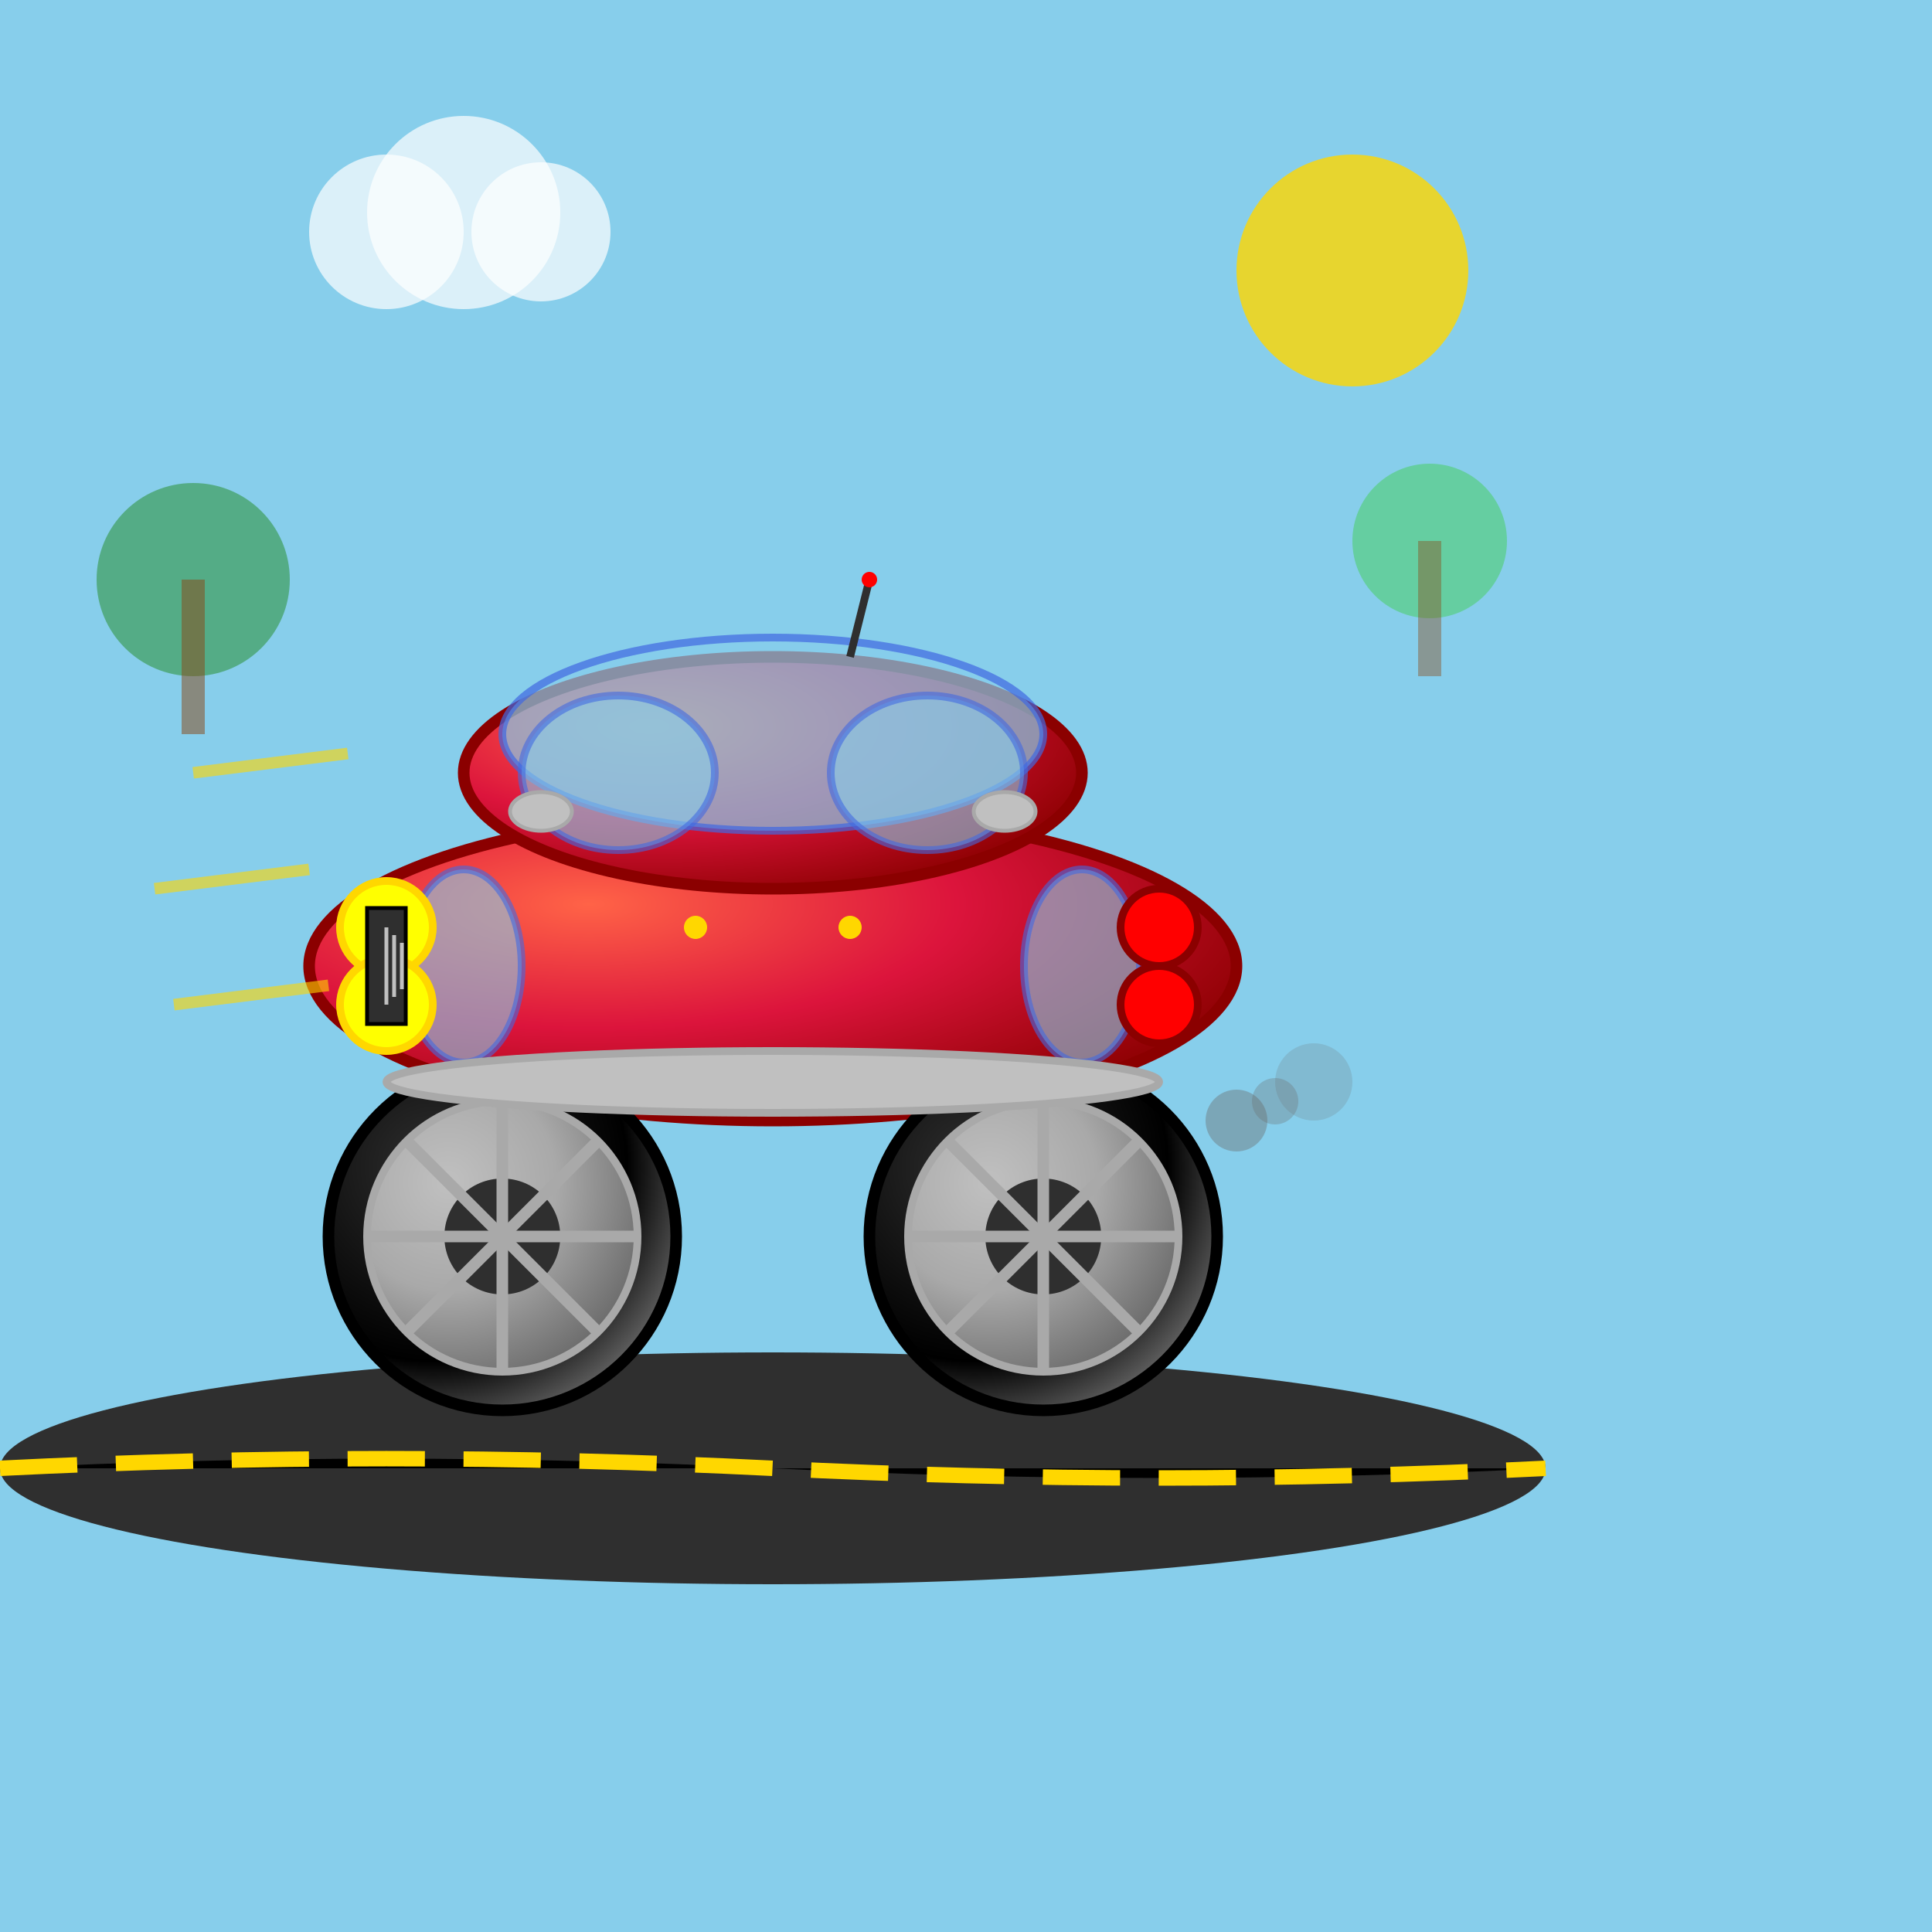 <svg viewBox="0 0 500 500" xmlns="http://www.w3.org/2000/svg">
  <defs>
    <radialGradient id="carGradient" cx="0.3" cy="0.3" r="0.8">
      <stop offset="0%" stop-color="#FF6347"/>
      <stop offset="50%" stop-color="#DC143C"/>
      <stop offset="100%" stop-color="#8B0000"/>
    </radialGradient>
    <radialGradient id="wheelGradient" cx="0.3" cy="0.3" r="0.8">
      <stop offset="0%" stop-color="#2F2F2F"/>
      <stop offset="70%" stop-color="#000"/>
      <stop offset="100%" stop-color="#696969"/>
    </radialGradient>
    <radialGradient id="rimGradient" cx="0.3" cy="0.3" r="0.8">
      <stop offset="0%" stop-color="#C0C0C0"/>
      <stop offset="50%" stop-color="#A9A9A9"/>
      <stop offset="100%" stop-color="#696969"/>
    </radialGradient>
  </defs>  <!-- Background -->
  <rect width="500" height="500" fill="#87CEEB"/>
  
  <!-- Road -->
  <ellipse cx="200" cy="380" rx="200" ry="30" fill="#2F2F2F"/>
  <path d="M0 380 Q100 375 200 380 Q300 385 400 380" stroke="#FFD700" stroke-width="4" stroke-dasharray="20,10"/>
  
  <!-- Car body -->
  <ellipse cx="200" cy="250" rx="120" ry="40" fill="url(#carGradient)" stroke="#8B0000" stroke-width="3"/>
  
  <!-- Car roof -->
  <ellipse cx="200" cy="200" rx="80" ry="30" fill="url(#carGradient)" stroke="#8B0000" stroke-width="3"/>
  
  <!-- Windshield -->
  <ellipse cx="200" cy="190" rx="70" ry="25" fill="#87CEEB" stroke="#4169E1" stroke-width="2" opacity="0.7"/>
  
  <!-- Side windows -->
  <ellipse cx="160" cy="200" rx="25" ry="20" fill="#87CEEB" stroke="#4169E1" stroke-width="2" opacity="0.6"/>
  <ellipse cx="240" cy="200" rx="25" ry="20" fill="#87CEEB" stroke="#4169E1" stroke-width="2" opacity="0.6"/>
  
  <!-- Front and rear windows -->
  <ellipse cx="120" cy="250" rx="15" ry="25" fill="#87CEEB" stroke="#4169E1" stroke-width="2" opacity="0.6"/>
  <ellipse cx="280" cy="250" rx="15" ry="25" fill="#87CEEB" stroke="#4169E1" stroke-width="2" opacity="0.6"/>
  
  <!-- Headlights -->
  <circle cx="100" cy="240" r="12" fill="#FFFF00" stroke="#FFD700" stroke-width="2"/>
  <circle cx="100" cy="260" r="12" fill="#FFFF00" stroke="#FFD700" stroke-width="2"/>
  
  <!-- Taillights -->
  <circle cx="300" cy="240" r="10" fill="#FF0000" stroke="#8B0000" stroke-width="2"/>
  <circle cx="300" cy="260" r="10" fill="#FF0000" stroke="#8B0000" stroke-width="2"/>
  
  <!-- Wheels -->
  <!-- Front wheel -->
  <circle cx="130" cy="320" r="45" fill="url(#wheelGradient)" stroke="#000" stroke-width="3"/>
  <circle cx="130" cy="320" r="35" fill="url(#rimGradient)" stroke="#A9A9A9" stroke-width="2"/>
  <circle cx="130" cy="320" r="15" fill="#2F2F2F"/>
  
  <!-- Wheel spokes -->
  <path d="M130 285 L130 355" stroke="#A9A9A9" stroke-width="3"/>
  <path d="M95 320 L165 320" stroke="#A9A9A9" stroke-width="3"/>
  <path d="M105 295 L155 345" stroke="#A9A9A9" stroke-width="3"/>
  <path d="M155 295 L105 345" stroke="#A9A9A9" stroke-width="3"/>
  
  <!-- Rear wheel -->
  <circle cx="270" cy="320" r="45" fill="url(#wheelGradient)" stroke="#000" stroke-width="3"/>
  <circle cx="270" cy="320" r="35" fill="url(#rimGradient)" stroke="#A9A9A9" stroke-width="2"/>
  <circle cx="270" cy="320" r="15" fill="#2F2F2F"/>
  
  <!-- Wheel spokes -->
  <path d="M270 285 L270 355" stroke="#A9A9A9" stroke-width="3"/>
  <path d="M235 320 L305 320" stroke="#A9A9A9" stroke-width="3"/>
  <path d="M245 295 L295 345" stroke="#A9A9A9" stroke-width="3"/>
  <path d="M295 295 L245 345" stroke="#A9A9A9" stroke-width="3"/>
  
  <!-- Car details -->
  <!-- Door handles -->
  <circle cx="180" cy="240" r="3" fill="#FFD700"/>
  <circle cx="220" cy="240" r="3" fill="#FFD700"/>
  
  <!-- Grille -->
  <rect x="95" y="235" width="10" height="30" fill="#2F2F2F" stroke="#000" stroke-width="1"/>
  <path d="M100 240 L100 260 M102 242 L102 258 M104 244 L104 256" stroke="#C0C0C0" stroke-width="1"/>
  
  <!-- Bumper -->
  <ellipse cx="200" cy="280" rx="100" ry="8" fill="#C0C0C0" stroke="#A9A9A9" stroke-width="2"/>
  
  <!-- Side mirrors -->
  <ellipse cx="140" cy="210" rx="8" ry="5" fill="#C0C0C0" stroke="#A9A9A9" stroke-width="1"/>
  <ellipse cx="260" cy="210" rx="8" ry="5" fill="#C0C0C0" stroke="#A9A9A9" stroke-width="1"/>
  
  <!-- Antenna -->
  <path d="M220 170 L225 150" stroke="#2F2F2F" stroke-width="2"/>
  <circle cx="225" cy="150" r="2" fill="#FF0000"/>
  
  <!-- Motion lines -->
  <path d="M50 200 L90 195" stroke="#FFD700" stroke-width="3" opacity="0.6"/>
  <path d="M40 230 L80 225" stroke="#FFD700" stroke-width="3" opacity="0.6"/>
  <path d="M45 260 L85 255" stroke="#FFD700" stroke-width="3" opacity="0.6"/>
  
  <!-- Exhaust smoke -->
  <circle cx="320" cy="290" r="8" fill="#696969" opacity="0.4"/>
  <circle cx="330" cy="285" r="6" fill="#696969" opacity="0.3"/>
  <circle cx="340" cy="280" r="10" fill="#696969" opacity="0.2"/>
  
  <!-- Background elements -->
  <!-- Sun -->
  <circle cx="350" cy="70" r="30" fill="#FFD700" opacity="0.8"/>
  
  <!-- Clouds -->
  <circle cx="100" cy="60" r="20" fill="#FFF" opacity="0.7"/>
  <circle cx="120" cy="55" r="25" fill="#FFF" opacity="0.7"/>
  <circle cx="140" cy="60" r="18" fill="#FFF" opacity="0.7"/>
  
  <!-- Trees in background -->
  <circle cx="50" cy="150" r="25" fill="#228B22" opacity="0.5"/>
  <rect x="47" y="150" width="6" height="40" fill="#8B4513" opacity="0.5"/>
  
  <circle cx="370" cy="140" r="20" fill="#32CD32" opacity="0.4"/>
  <rect x="367" y="140" width="6" height="35" fill="#8B4513" opacity="0.4"/>
</svg> 